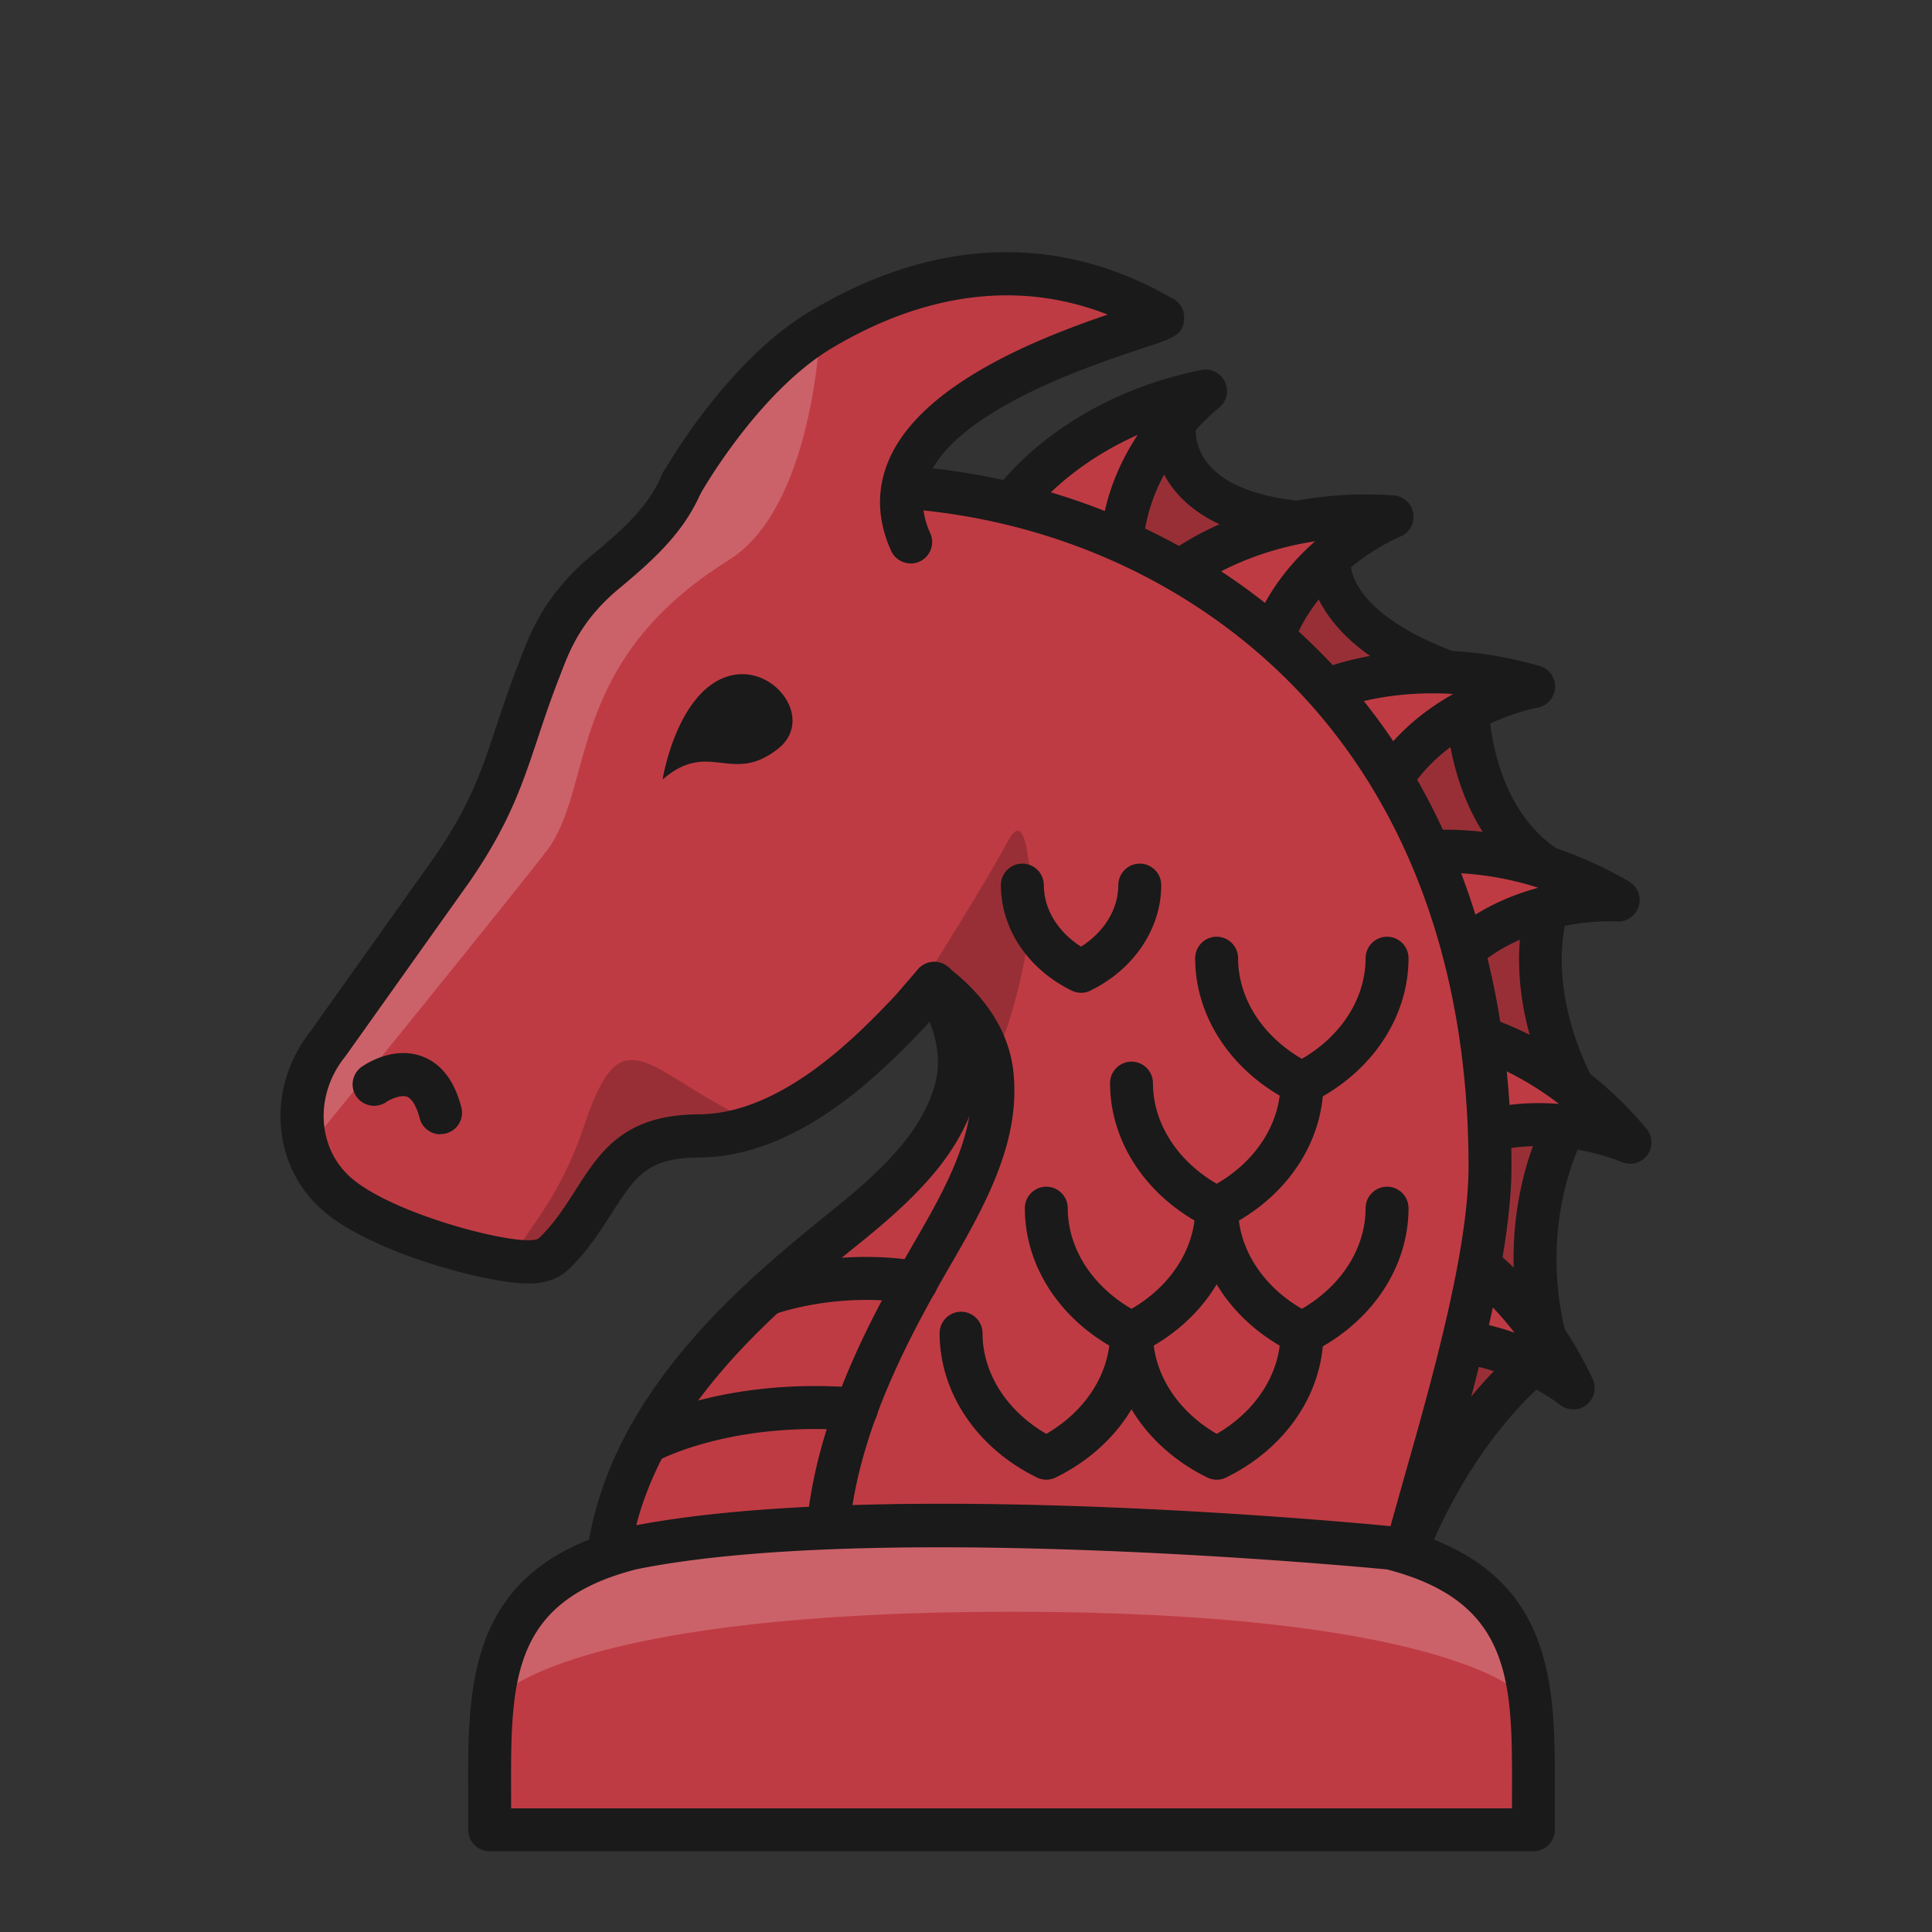 <svg version="1.1" id="Layer_1" xmlns="http://www.w3.org/2000/svg" x="0" y="0" viewBox="0 0 180 180" style="enable-background:new 0 0 180 180" xml:space="preserve"><rect x="0" y="0" width="180" height="180" fill="#333333" stroke="none"/><defs><style>.b{fill:#1a1a1a}.c{fill:#fff}.d{opacity:.2}.f{fill:#bf3b43}</style></defs><path class="b" d="M69.59 61.85c-5.17 2.12-6.57 10.98-6.57 10.98 5.03-4.38 7.45.64 12.47-3.33 4.19-3.31-.82-9.73-5.9-7.65Z"/><path class="f" d="M109.47 39.23s-1.59 8.11 11.45 9.44l2.94 3.25s-.71 6.28 10.97 10.68l1.92 3.61s.11 9.99 7.42 14.67v3.68s-2.53 6.97 2.39 16.79l-.74 3.57s-4.78 8.27-1.88 19.8l-1.08 2.37s-6.93 5.15-11.87 17.38-34.13-90.6-34.13-90.6l4.98-11.26 7.62-3.38Z"/><path d="M109.47 39.23s-1.59 8.11 11.45 9.44l2.94 3.25s-.71 6.28 10.97 10.68l1.92 3.61s.11 9.99 7.42 14.67v3.68s-2.53 6.97 2.39 16.79l-.74 3.57s-4.78 8.27-1.88 19.8l-1.08 2.37s-6.93 5.15-11.87 17.38-34.13-90.6-34.13-90.6l4.98-11.26 7.62-3.38Z" class="d"/><path class="b" d="M129.95 147.46h-.14c-2.18-.12-5.84-.31-21-47.32-7.3-22.62-13.8-45.49-13.87-45.72-.13-.45-.09-.93.09-1.36l4.98-11.26c.2-.45.56-.82 1.02-1.02l7.62-3.38c.68-.3 1.48-.2 2.06.27.58.46.85 1.2.72 1.92-.02.11-.26 1.82 1.02 3.5 1.47 1.92 4.47 3.16 8.67 3.59.49.05.95.28 1.28.65l2.94 3.25c.39.43.57 1 .5 1.57s-.15 4.88 9.69 8.59c.45.17.83.5 1.06.93l1.92 3.6c.15.28.23.6.24.92 0 .08.21 8.98 6.5 13.01.57.37.92 1 .92 1.68v3.68c0 .23-.04.46-.12.68-.08.24-2.13 6.38 2.3 15.21.2.4.26.86.17 1.3l-.74 3.57c-.04.21-.12.41-.23.6-.04.07-4.32 7.78-1.67 18.31.11.44.07.9-.12 1.32l-1.08 2.37c-.14.31-.36.57-.63.78-.06.04-6.57 5.04-11.21 16.52-.81 1.99-2.22 2.26-2.92 2.26ZM98.99 54.01c11.32 39.78 25.31 82.02 30.56 88.73 4.4-10.36 10.1-15.6 11.71-16.94l.59-1.3c-2.46-10.71 1.22-18.63 2.08-20.29l.54-2.62c-4.28-8.97-2.77-15.71-2.29-17.36V81.9c-6.38-4.76-7.28-13.02-7.4-15.18l-1.36-2.55c-9.69-3.87-11.29-9.24-11.52-11.48l-1.94-2.15c-5.07-.64-8.69-2.38-10.76-5.16a9.028 9.028 0 0 1-1.52-3.19l-4.31 1.91-4.38 9.89Z"/><path class="f" d="M94.25 46.99s5.37-7.99 18.08-10.57c0 0-7.18 5.45-7.8 14.07"/><path class="b" d="M104.53 52.49h-.15a2.003 2.003 0 0 1-1.85-2.14c.29-3.96 1.79-7.28 3.46-9.83-6.93 3.08-10.06 7.54-10.1 7.6-.62.91-1.86 1.15-2.77.53a1.995 1.995 0 0 1-.54-2.77c.24-.35 5.98-8.7 19.34-11.41.91-.19 1.83.29 2.22 1.14.38.85.13 1.85-.61 2.42-.06.05-6.47 5.05-7.01 12.62a2.005 2.005 0 0 1-1.99 1.86Z"/><path class="f" d="M109.47 53.6s7.28-6.3 20.22-5.45c0 0-8.36 3.38-11.22 11.52"/><path class="b" d="M118.47 61.67c-.22 0-.44-.04-.66-.11a1.999 1.999 0 0 1-1.22-2.55c1.31-3.74 3.64-6.56 5.93-8.58-7.5 1.15-11.68 4.64-11.74 4.68-.84.71-2.1.62-2.82-.22-.72-.84-.63-2.09.21-2.81.32-.28 8.06-6.83 21.66-5.93.93.06 1.7.76 1.84 1.68s-.36 1.82-1.23 2.17c-.07.03-7.56 3.17-10.08 10.33-.29.82-1.06 1.34-1.89 1.34Z"/><path class="f" d="M121.96 64.98s8.45-4.61 20.92-1.02c0 0-8.88 1.52-13.41 8.87"/><path class="b" d="M129.46 74.84c-.36 0-.72-.1-1.05-.3a1.997 1.997 0 0 1-.65-2.75c2.08-3.38 4.97-5.64 7.63-7.13-7.61-.49-12.41 2.05-12.47 2.08-.97.53-2.18.17-2.71-.8s-.17-2.18.8-2.71c.38-.2 9.32-4.96 22.43-1.18.9.26 1.5 1.1 1.44 2.03s-.74 1.7-1.66 1.86c-.08.01-8.07 1.49-12.05 7.95-.38.61-1.03.95-1.7.95Z"/><path class="f" d="M130.23 79.74s9.32-2.41 20.53 4.11c0 0-8.99-.69-15.17 5.34"/><path class="b" d="M135.59 91.19c-.52 0-1.04-.2-1.43-.6-.77-.79-.75-2.06.04-2.83 2.84-2.77 6.18-4.26 9.12-5.05-7.23-2.31-12.53-1.04-12.59-1.02a2.003 2.003 0 0 1-1-3.88c.41-.11 10.25-2.54 22.04 4.32.81.47 1.18 1.43.9 2.32-.28.89-1.13 1.47-2.06 1.4-.08 0-8.19-.52-13.62 4.77-.39.38-.89.57-1.4.57Z"/><path class="f" d="M133.9 95.66s9.59.86 17.96 10.76c0 0-8.23-3.67-16.08-.07"/><path class="b" d="M151.86 108.42c-.27 0-.55-.06-.81-.17-.07-.03-7.54-3.24-14.43-.08-1 .46-2.19.02-2.65-.98-.46-1-.02-2.19.98-2.65 3.61-1.66 7.26-1.93 10.3-1.69-6.06-4.64-11.46-5.19-11.53-5.19-1.1-.1-1.91-1.07-1.81-2.17.1-1.1 1.09-1.9 2.17-1.81.42.04 10.51 1.05 19.31 11.46a2 2 0 0 1-1.53 3.29Z"/><path class="f" d="M131.96 114.31s9.05 3.29 14.61 15.01c0 0-7.02-5.65-15.53-4.19"/><path class="b" d="M146.57 131.31c-.44 0-.89-.15-1.25-.44-.06-.05-6.45-5.06-13.93-3.77-1.09.18-2.12-.54-2.31-1.63-.19-1.09.54-2.12 1.63-2.31 3.91-.68 7.51-.01 10.39 1-4.67-6.04-9.75-7.95-9.81-7.97a1.999 1.999 0 1 1 1.36-3.76c.4.15 9.89 3.71 15.73 16.03.4.84.16 1.85-.57 2.43-.36.29-.8.43-1.24.43Z"/><path class="f" d="M138.8 108.73c0-19.36-6.12-35.61-17.71-46.99-9.57-9.4-22.46-15.16-36.38-16.27l-21.2-.44c-1.31 3.11-3.5 5.3-7.06 8.24-3.93 3.25-5.18 6.47-6.01 8.6l-.16.41c-.89 2.27-1.55 4.26-2.14 6.01-1.42 4.26-2.54 7.62-6.04 12.72L30.57 97.22c-3.58 4.46-3.18 10.65.91 14.13 4.16 3.54 14.26 6.23 17.72 6.23.69 0 1.68-.08 2.39-.77 1.56-1.51 2.63-3.18 3.67-4.8 2.28-3.56 3.92-6.14 9.82-6.17 8.65-.04 16.12-7.88 19.71-11.64l.03-.03.03-.04 2.16-2.5c1.45 2.31 3.11 6.07 1.98 10-.47 1.65-1.21 3.2-2.27 4.74-2.03 2.97-5.02 5.57-7.94 7.94l-.19.16c-7.44 6.03-19.74 15.99-21.86 29.97v.43c.68-.23 1.4-.45 2.17-.64 23.31-4.71 70.65 0 70.65 0 .5.13.98.27 1.44.41v-.2c.4-1.57.98-3.6 1.62-5.84 2.61-9.15 6.17-21.68 6.17-29.89Z"/><path class="f" d="M63.51 45.03s5.51-9.81 12.88-14.26c17.85-10.77 30.68-1.73 31.89-1.22s-29.76 6.89-23.44 20.94"/><path class="c d" d="M67.88 52.19c7.94-4.94 8.52-21.43 8.52-21.43-2.2 0-7.07 6.09-9.31 8.94l-2.98 5.53c-1.39 3.33-3.66 5.63-7.35 8.68-3.71 3.06-4.85 6-5.68 8.14l-.16.42c-.88 2.23-1.5 4.11-2.11 5.94-1.44 4.32-2.57 7.73-6.14 12.91L31.19 97.46c-.16.15-.3.31-.44.46-3.71 3.83-.96 7.64-.96 7.64S48.54 82.44 50.98 79.2c4.43-5.9 1.65-17.52 16.91-27.01Z"/><path d="M93.89 78.37c-1.79 3.44-7.27 12.13-7.27 12.13s.58-.29 0 1.71c0 0 2.05-.23 2.43 6.29.1 1.7-2.68 6.47-.26 5.18 4.95-2.64 7.34-16.28 7.3-19.28-.05-3.01-.41-9.46-2.2-6.02Zm-24.73 25.69c-8.98-4.41-11.25-9.65-14.7.71-3.35 10.04-8.43 11.76-5.01 12.8 3.42 1.04 7.63-10.31 10.62-10.49 2.99-.18 12.46-1.37 9.1-3.01Z" class="d"/><path class="b" d="M56.75 146.89c-.41 0-.82-.13-1.16-.37-.52-.38-.84-.98-.84-1.63v-.44c0-.1 0-.2.02-.3 2.23-14.75 14.97-25.07 22.58-31.23l.19-.15c2.81-2.27 5.66-4.76 7.55-7.51.93-1.36 1.59-2.73 2-4.16.6-2.08.22-4.14-.48-5.91l-.22.25s-.08.09-.1.11c-3.81 4-11.68 12.25-21.18 12.29-4.81.02-5.92 1.77-8.15 5.24-1.05 1.64-2.23 3.5-3.97 5.17-1.37 1.33-3.18 1.33-3.78 1.33-3.81 0-14.46-2.83-19.02-6.71-4.9-4.16-5.43-11.55-1.21-16.86l11.5-16.17c3.32-4.83 4.35-7.92 5.77-12.19.6-1.8 1.27-3.81 2.17-6.12l.16-.41c.84-2.18 2.26-5.84 6.6-9.42 3.32-2.74 5.33-4.74 6.49-7.47.43-1.02 1.6-1.49 2.62-1.06 1.02.43 1.49 1.6 1.06 2.62-1.47 3.47-3.91 5.93-7.62 9-3.53 2.92-4.62 5.73-5.41 7.78l-.16.42c-.87 2.21-1.52 4.17-2.09 5.89-1.42 4.26-2.64 7.92-6.3 13.24L32.22 98.36s-.05.06-.07.09c-2.89 3.6-2.61 8.59.64 11.35 3.64 3.09 13.25 5.75 16.43 5.75.65 0 .9-.11 1-.2 1.4-1.35 2.36-2.85 3.38-4.44 2.32-3.63 4.51-7.06 11.5-7.09 7.8-.04 14.87-7.46 18.27-11.02l2.16-2.5c.42-.48 1.03-.74 1.67-.69.63.05 1.21.39 1.54.93 1.73 2.77 3.52 7.02 2.21 11.62-.53 1.86-1.36 3.6-2.54 5.32-2.18 3.18-5.29 5.9-8.33 8.36l-.19.15c-6.68 5.41-17.56 14.22-20.61 26.11 23.06-4.35 66.27-.3 70.27.09.33-1.2.73-2.59 1.17-4.17 2.57-9.04 6.1-21.41 6.1-29.34 0-18.81-5.92-34.57-17.11-45.56-9.22-9.05-21.69-14.63-35.14-15.7a1.995 1.995 0 0 1-1.83-2.15c.09-1.1 1.06-1.93 2.15-1.83 14.38 1.15 27.74 7.12 37.62 16.83 11.98 11.76 18.31 28.51 18.31 48.42 0 8.49-3.61 21.17-6.25 30.44-.64 2.23-1.16 4.07-1.54 5.54a1.99 1.99 0 0 1-.8 1.55c-.51.38-1.18.5-1.79.31-.39-.12-.79-.24-1.2-.34-2.96-.29-47.8-4.48-69.9-.02-.6.15-1.26.35-1.92.58-.21.07-.43.11-.64.11Z"/><path class="b" d="M77.16 144.36h-.19c-1.1-.1-1.91-1.08-1.81-2.18 1-10.83 6.69-20.68 10.46-27.2l.12-.21c1.8-3.12 3.58-6.46 4.35-9.72.38-1.61.51-3.11.37-4.6-.29-3.29-2.68-5.74-4.64-7.21a2.006 2.006 0 0 1-.4-2.8c.66-.88 1.92-1.06 2.8-.4 2.61 1.96 5.8 5.3 6.22 10.05.17 1.93.02 3.85-.47 5.88-.89 3.75-2.83 7.4-4.78 10.79l-.12.21c-3.59 6.22-9.02 15.61-9.94 25.57-.1 1.04-.97 1.82-1.99 1.82Z"/><path class="f" d="M45.62 167.03v3.45h97.25v-3.46c.03-10.36.05-19.39-13.3-22.78 0 0-47.33-4.71-70.65 0-13.36 3.39-13.33 12.42-13.31 22.78Z"/><path class="c d" d="M128.69 144.19c-9.19-1.86-22.2-2.21-34.44-1.98-12.25-.23-25.26.12-34.44 1.98-8.99 2.28-11.76 7.19-12.61 13.33 0 0 7.63-7.36 47.05-7.36s47.05 7.36 47.05 7.36c-.85-6.14-3.62-11.05-12.61-13.33Z"/><path class="b" d="M142.87 172.48H45.62c-1.1 0-2-.9-2-2v-3.45c-.03-10.3-.06-20.95 14.81-24.72 23.44-4.74 69.39-.24 71.33-.05.1 0 .2.03.29.05 14.87 3.78 14.84 14.42 14.81 24.72v3.45c0 1.1-.9 2-2 2Zm-95.25-4h93.25v-1.46c.03-10.31.05-17.77-11.65-20.8-2.95-.28-47.8-4.48-69.9-.02-11.75 2.99-11.73 10.46-11.7 20.82v1.46ZM84.84 52.49c-.76 0-1.49-.44-1.82-1.18-1.32-2.93-1.37-5.81-.16-8.56 3.1-7.03 13.99-11.28 20.34-13.44-10.15-3.98-19.47-.62-25.77 3.17-6.85 4.13-12.12 13.43-12.17 13.53-.54.96-1.76 1.31-2.72.77a2.002 2.002 0 0 1-.77-2.72c.24-.42 5.85-10.32 13.6-14.99 11.39-6.87 22.93-7.4 33.38-1.53.16.09.28.16.36.2a2 2 0 0 1 1.21 1.95c-.06 1.51-1 1.82-3.78 2.73-4.72 1.56-17.26 5.69-20.02 11.95-.75 1.69-.7 3.43.15 5.31a2 2 0 0 1-1.82 2.82ZM67.4 63.16c-4.46 1.83-5.67 9.47-5.67 9.47 4.34-3.78 6.43.55 10.76-2.87 3.61-2.86-.71-8.39-5.08-6.6Zm-7.21 73.23c-.7 0-1.38-.37-1.75-1.02-.54-.96-.2-2.18.77-2.72.32-.18 8-4.39 20.73-3.35 1.1.09 1.92 1.05 1.83 2.16s-1.07 1.93-2.16 1.83c-11.53-.94-18.38 2.82-18.45 2.86-.31.17-.65.26-.98.26Zm11.24-13.81a2.003 2.003 0 0 1-.72-3.87c.27-.1 6.79-2.55 14.97-1.2 1.09.18 1.83 1.21 1.65 2.3s-1.21 1.82-2.3 1.65c-7.06-1.17-12.83.97-12.89.99-.23.09-.47.13-.71.13Zm-30.4-16.9c-.89 0-1.7-.6-1.93-1.5-.29-1.1-.72-1.83-1.18-2-.61-.22-1.63.29-1.91.48-.9.64-2.15.42-2.79-.48-.64-.9-.42-2.15.48-2.79.29-.2 2.89-1.97 5.6-.98 1.79.65 3.03 2.25 3.68 4.75.28 1.07-.36 2.16-1.43 2.44-.17.04-.34.06-.51.06Zm72.32 32.18c-.3 0-.6-.07-.88-.21-5.58-2.74-9.05-7.9-9.05-13.44 0-1.1.9-2 2-2s2 .9 2 2c0 3.72 2.25 7.24 5.94 9.38 3.69-2.14 5.94-5.66 5.94-9.38 0-1.1.9-2 2-2s2 .9 2 2c0 5.55-3.47 10.7-9.05 13.44-.28.14-.58.21-.88.21Z"/><path class="b" d="M97.47 137.86c-.3 0-.6-.07-.88-.21-5.58-2.74-9.05-7.9-9.05-13.44 0-1.1.9-2 2-2s2 .9 2 2c0 3.72 2.25 7.24 5.94 9.38 3.69-2.14 5.94-5.66 5.94-9.38 0-1.1.9-2 2-2s2 .9 2 2c0 5.55-3.47 10.7-9.05 13.44-.28.14-.58.21-.88.21Zm23.81-11.65c-.3 0-.6-.07-.88-.21-5.58-2.74-9.05-7.89-9.05-13.44 0-1.1.9-2 2-2s2 .9 2 2c0 3.72 2.25 7.24 5.94 9.38 3.69-2.14 5.94-5.66 5.94-9.38 0-1.1.9-2 2-2s2 .9 2 2c0 5.55-3.47 10.7-9.05 13.44-.28.14-.58.21-.88.21Z"/><path class="b" d="M113.35 114.56c-.3 0-.6-.07-.88-.21-5.58-2.74-9.05-7.89-9.05-13.44 0-1.1.9-2 2-2s2 .9 2 2c0 3.72 2.25 7.24 5.94 9.38 3.69-2.14 5.94-5.66 5.94-9.38 0-1.1.9-2 2-2s2 .9 2 2c0 5.55-3.47 10.7-9.05 13.44-.28.14-.58.21-.88.21Z"/><path class="b" d="M121.28 102.92c-.3 0-.6-.07-.88-.21-5.58-2.74-9.05-7.9-9.05-13.44 0-1.1.9-2 2-2s2 .9 2 2c0 3.72 2.25 7.24 5.94 9.38 3.69-2.14 5.94-5.66 5.94-9.38 0-1.1.9-2 2-2s2 .9 2 2c0 5.55-3.47 10.7-9.05 13.44-.28.14-.58.21-.88.21ZM100.72 92.5c-.3 0-.6-.07-.88-.21-4.07-2-6.59-5.76-6.59-9.83 0-1.1.9-2 2-2s2 .9 2 2c0 2.24 1.31 4.37 3.47 5.74 2.17-1.38 3.47-3.51 3.47-5.74 0-1.1.9-2 2-2s2 .9 2 2c0 4.06-2.53 7.83-6.59 9.83-.28.14-.58.21-.88.21Zm4.69 33.71c-.3 0-.6-.07-.88-.21-5.58-2.74-9.05-7.89-9.05-13.44 0-1.1.9-2 2-2s2 .9 2 2c0 3.72 2.25 7.24 5.94 9.38 3.69-2.14 5.94-5.66 5.94-9.38 0-1.1.9-2 2-2s2 .9 2 2c0 5.55-3.47 10.7-9.05 13.44-.28.14-.58.21-.88.21Z"/></svg>